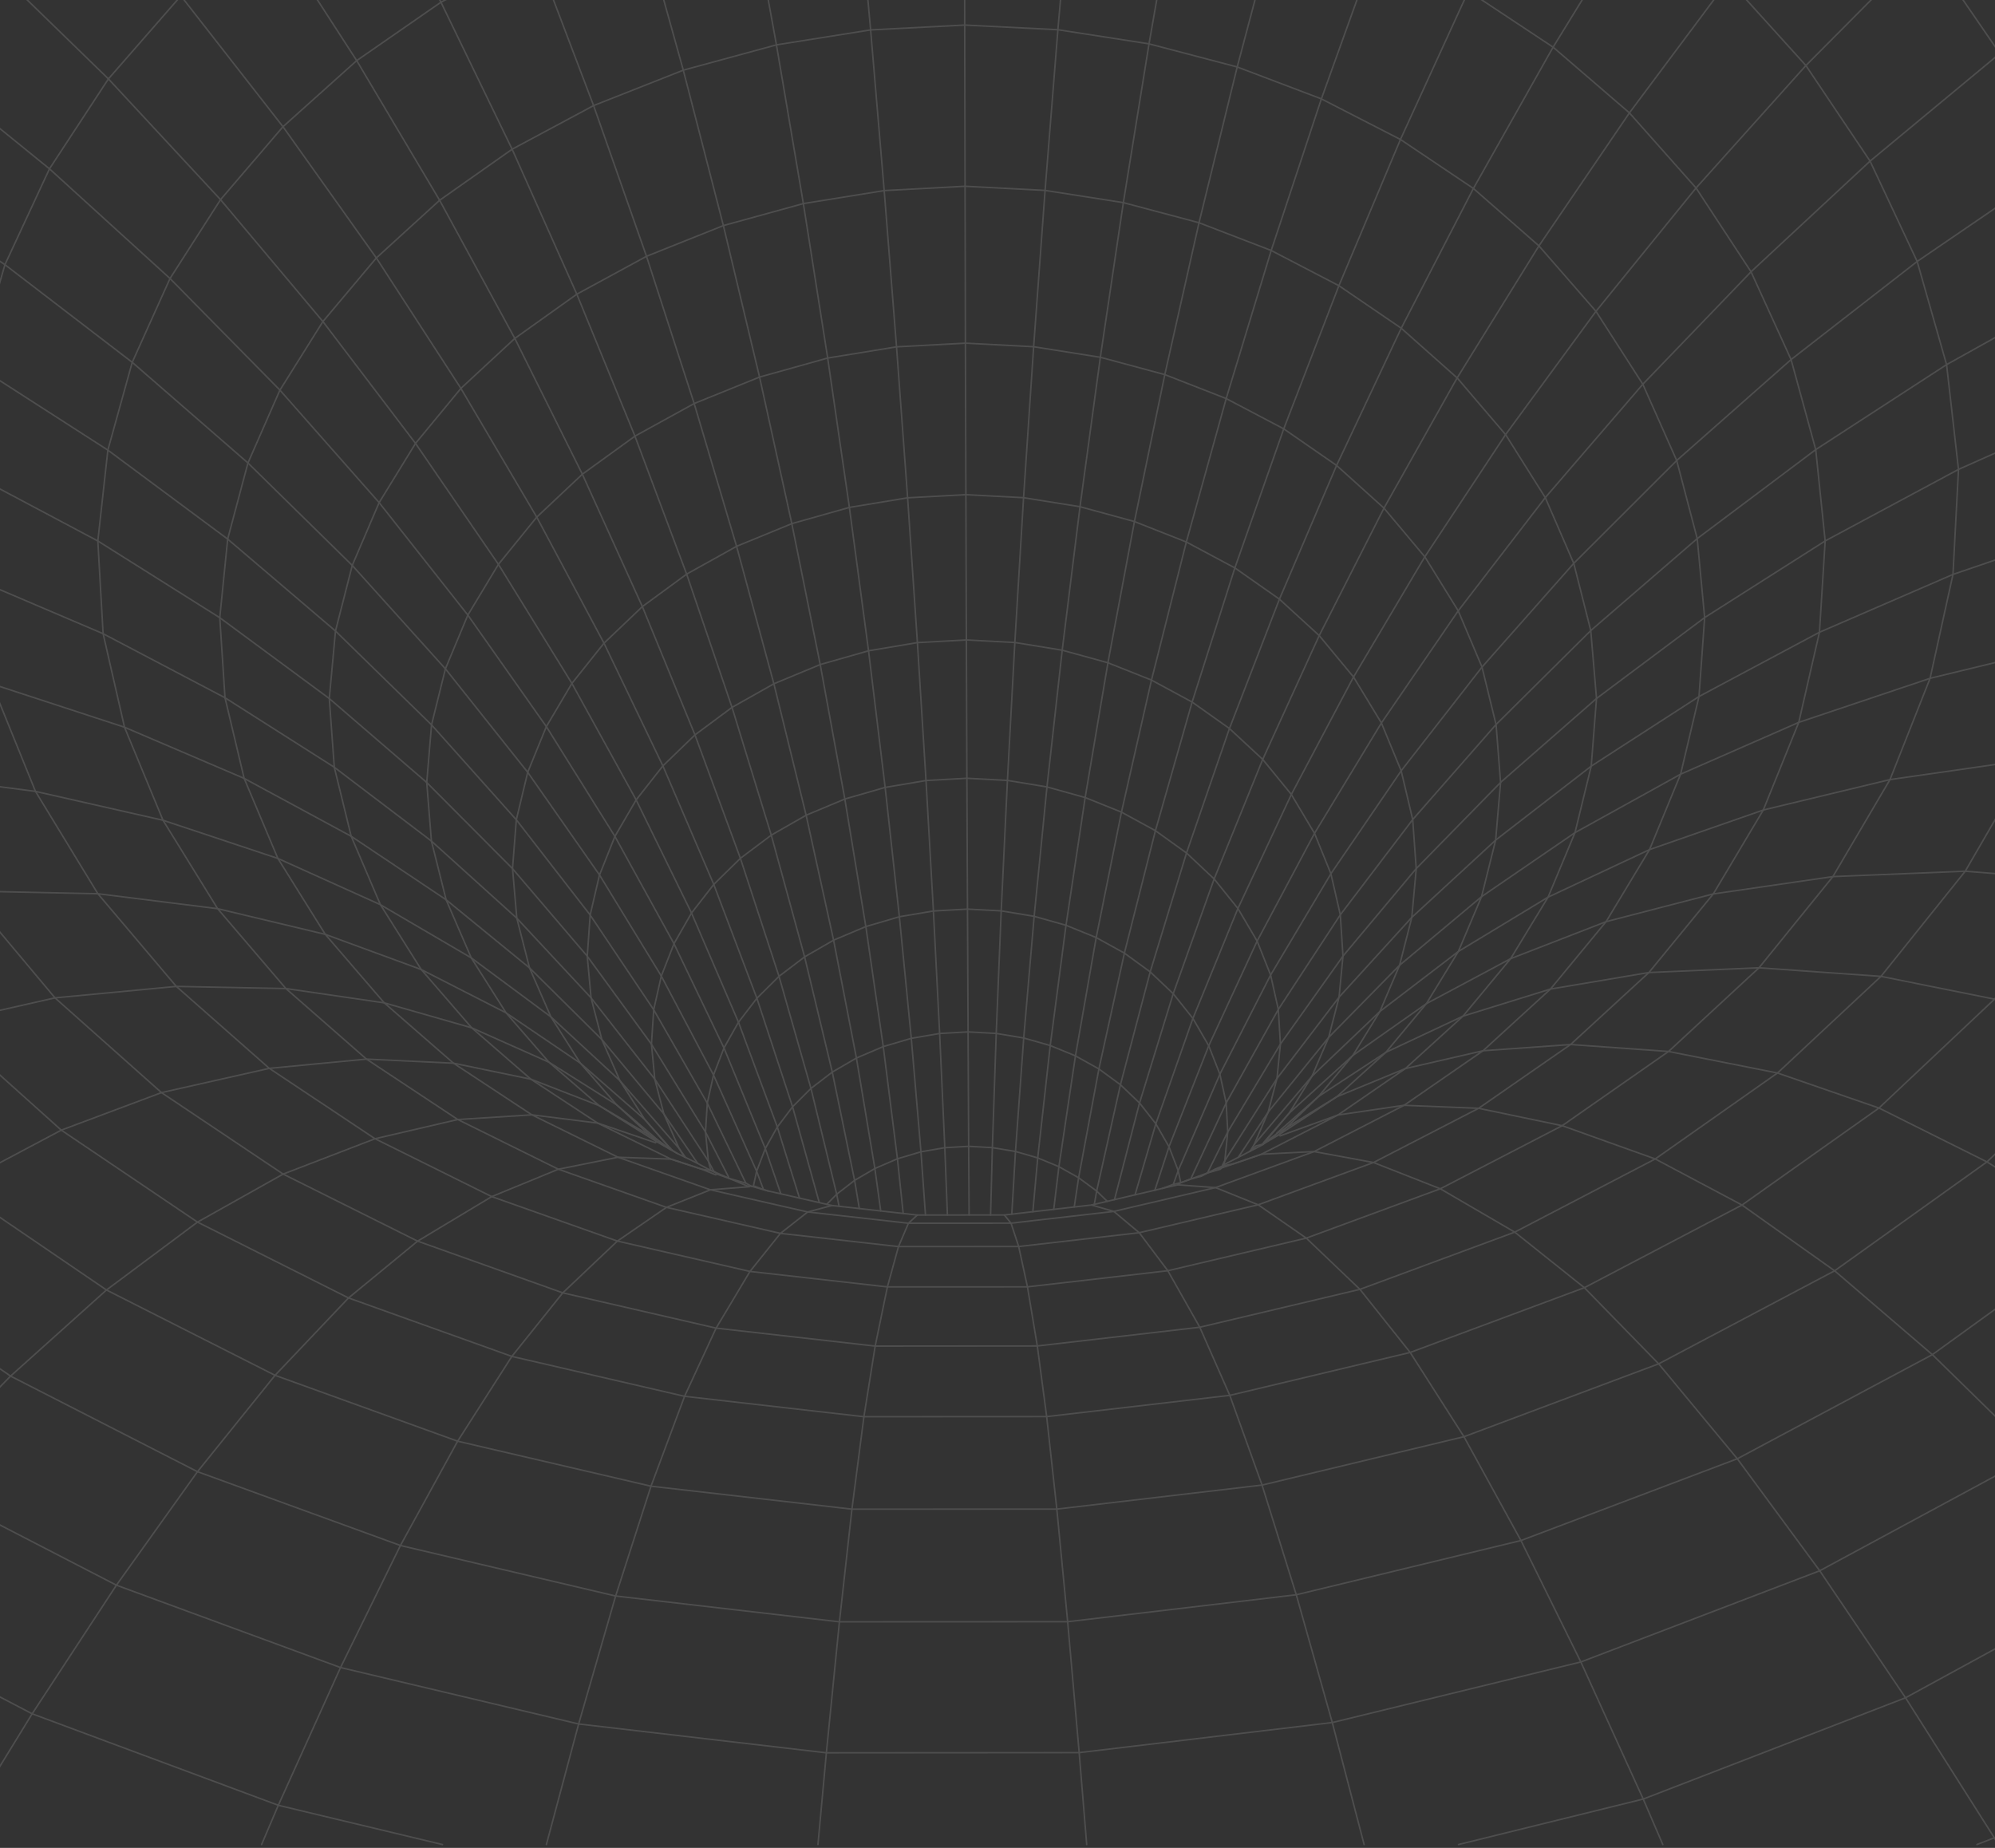 <svg xmlns="http://www.w3.org/2000/svg" fill="none" viewBox="0 0 1440 1334" height="1334" width="1440">
                <rect x="0" y="0" width="1440" height="1334" fill="#333333" stroke="none"/>
                <g clip-path="url(#clip0_4054_452)">
                <g opacity="0.15">
                <path stroke-linejoin="round" stroke-linecap="round" stroke-width="1.085" stroke="#EBEBEB" d="M-631.996 532.965L-590.819 654.357L-512.744 798.521L-410.186 930.741L-285.113 1049.14L-139.794 1151.87L23.203 1237.13L200.882 1303.18L319.364 1331.52"/>
                <path stroke-linejoin="round" stroke-linecap="round" stroke-width="1.085" stroke="#EBEBEB" d="M783.968 -205.105L773.823 -96.854L763.594 21.455L754.347 137.455L746.086 250.285L738.81 359.264L732.518 463.792L727.167 563.354L722.673 657.522L719.077 745.998L716.295 828.438L715.011 877.064"/>
                <path stroke-linejoin="round" stroke-linecap="round" stroke-width="1.085" stroke="#EBEBEB" d="M2101.45 1111.02L2017.34 1047.46L1913.67 972.595L1812.23 904.066L1713.52 843.285L1618.15 791.706L1526.64 750.615L1439.62 721.251L1357.69 704.814L1269.64 698.607L1190.2 702.032L1119.1 713.974L1055.97 733.536L1000.32 759.646L965.007 791.663L921.862 818.16L918.609 820.599L917.41 821.626L912.658 824.879"/>
                <path stroke-linejoin="round" stroke-linecap="round" stroke-width="1.085" stroke="#EBEBEB" d="M-262.072 -205.105L-328.503 -111.836L-382.821 -6.796L-420.361 104.453L-439.708 220.751L-439.322 340.859L-417.578 463.363L-372.72 586.724L-305.389 705.248L-218.411 813.457L-113.414 909.98L7.636 993.362L142.554 1062.36L289.029 1115.65L444.407 1152.12L605.907 1170.74L770.659 1170.66L935.668 1151.22L1097.85 1112.06L1254 1053.03L1394.78 977.866L1516.35 889.99L1618.18 791.712L1699.85 685.345L1761.27 573.07L1802.45 456.985L1823.51 338.932L1824.62 220.665L1806.04 103.81L1767.99 -10.262L1710.72 -120.268L1648.87 -205.105"/>
                <path stroke-linejoin="round" stroke-linecap="round" stroke-width="1.085" stroke="#EBEBEB" d="M696.027 -205.105L696.156 -100.75L696.326 18.074L696.583 134.457L696.84 247.717L697.183 357.081L697.525 461.95L697.91 561.812L698.339 656.238L698.766 744.885L699.195 827.497L699.495 877.064"/>
                <path stroke-linejoin="round" stroke-linecap="round" stroke-width="1.085" stroke="#EBEBEB" d="M1162.55 -205.105L1113.53 -114.233L1059.9 -6.453L1010.85 100.686L966.417 206.24L926.609 309.569L891.339 409.944L860.478 506.81L833.982 599.651L811.596 688.041L793.19 771.637L778.551 850.183L775.384 871.285"/>
                <path stroke-linejoin="round" stroke-linecap="round" stroke-width="1.085" stroke="#EBEBEB" d="M932.09 573.512L893.523 655.824L861.036 735.182L834.283 811.245L843.786 827.811L850.419 845.017L852.132 853.064"/>
                <path stroke-linejoin="round" stroke-linecap="round" stroke-width="1.085" stroke="#EBEBEB" d="M822.51 796.203L804.446 865.974"/>
                <path stroke-linejoin="round" stroke-linecap="round" stroke-width="1.085" stroke="#EBEBEB" d="M591.353 868.117L572.092 798.988L546.324 720.615L515.205 638.432L478.479 552.866L435.975 464.305L387.435 373.304L332.689 280.376L271.65 186.208L204.277 91.483L130.568 -2.985L50.697 -96.384L-21.942 -171.591L-59.352 -205.105"/>
                <path stroke-linejoin="round" stroke-linecap="round" stroke-width="1.085" stroke="#EBEBEB" d="M394.384 1331.51L417.669 1244.49L444.378 1152.12L469.889 1072.85L494.116 1007.96L516.888 958.733L541.329 917.812L563.331 890.332L648.51 899.877L735.274 899.835L822.295 889.862L908.159 869.7L991.413 839.182L1067.26 800.058L1133.65 754.002L1190.19 702.038L1236.68 645.28L1272.76 584.713L1298.36 521.448L1313.3 456.387L1317.41 390.468L1310.6 324.55L1292.8 259.531L1263.9 196.181L1224.22 135.699L1176.11 81.467L1121.02 34.039L1059.9 -6.453L993.725 -39.883L923.397 -66.207L849.817 -85.254L773.797 -96.854L696.151 -100.75L617.692 -96.684L539.146 -84.442L461.372 -63.595L386.422 -34.404L318.278 1.595L257.454 43.756L204.248 91.483L159.175 144.131L122.707 201.061L95.441 261.543L77.848 324.935L70.614 390.511L74.424 457.457L89.876 524.959L117.656 592.118L157.078 655.938L206.345 713.595L264.516 764.532L330.434 808.149L403.03 844.018L481.062 871.542L563.331 890.332L583.02 874.881L652.576 882.67L655.701 883.013L662.122 877.105H667.986H683.823L699.49 877.064H714.985H724.916L730.309 876.464L745.505 874.709L760.571 872.996L775.382 871.285L787.88 869.872L789.42 869.487L789.849 869.402L799.223 867.219L804.445 865.977L819.256 862.51L833.551 859.171L838.945 857.887L850.117 855.276L852.3 853.735L859.405 851.124L867.367 848.984L871.562 846.715L877.254 843.891L881.663 842.049L882.605 841.708L883.29 840.808L883.803 840.552L893.777 835.457L900.326 832.077L901.781 831.306L902.252 831.091L907.817 828.224L910.085 827.068L911.156 826.255L912.311 824.5L912.739 824.029L930.589 803.483L947.025 776.859L959.053 748.822L966.544 719.801L969.368 690.181L967.442 660.347L960.636 630.684L948.823 601.534L932.086 573.498L976.988 488.703L1028.44 401.94L1086.74 313.721L1151.97 224.731L1224.22 135.699L1303.5 47.309L1389.79 -39.54L1468.42 -108.797L1550.43 -170.178L1605.09 -205.105"/>
                <path stroke-linejoin="round" stroke-linecap="round" stroke-width="1.085" stroke="#EBEBEB" d="M192.068 -205.105L121.356 -157.637L50.687 -96.384L-9.71 -28.582L-59.063 44.955L-96.645 123.458L-121.599 206.069L-132.985 291.847L-129.861 379.853L-111.198 468.971L-76.014 558.089L-24.948 643.14L39.686 720.315L116.562 788.716L204.352 847.528L301.432 895.94L406.216 933.265L516.907 958.733L631.707 971.703L748.733 971.617L866.016 958.091L981.629 930.739L1093.35 889.434L1194.75 836.613L1283.01 774.547L1357.7 704.82L1418.53 628.886L1465.23 548.286L1497.63 464.348L1515.65 378.44L1519.25 291.762L1508.46 205.555L1483.21 120.846L1443.48 38.62L1389.81 -39.54L1325.43 -109.311L1252.28 -170.092L1197.7 -205.105"/>
                <path stroke-linejoin="round" stroke-linecap="round" stroke-width="1.085" stroke="#EBEBEB" d="M-383.052 -205.105L-423.501 -149.332L-484.112 -34.874L-526.573 86.646L-549.302 213.945L-550.415 345.695L-528.072 480.485L-480.216 616.516L-407.45 747.539L-312.725 867.433L-197.796 974.613L-64.719 1067.41L84.025 1144.29L245.781 1203.74L417.682 1244.49L596.474 1265.3L778.946 1265.17L961.634 1243.46L1141.07 1199.72L1313.48 1133.89L1468.6 1050.16L1602.15 952.398L1713.53 843.291L1802.43 725.494L1868.73 601.406L1912.61 473.422L1934.27 343.555L1933.97 213.816L1912.14 85.876L1869.08 -38.684L1805.13 -158.492L1770.54 -205.105"/>
                <path stroke-linejoin="round" stroke-linecap="round" stroke-width="1.085" stroke="#EBEBEB" d="M1059.67 -205.105L1037.41 -152.158L993.751 -39.883L953.771 71.365L917.559 180.814L885.071 287.696L856.307 391.239L831.139 490.929L809.479 586.253L791.245 676.784L776.264 762.178L764.321 842.178L760.597 872.997"/>
                <path stroke-linejoin="round" stroke-linecap="round" stroke-width="1.085" stroke="#EBEBEB" d="M833.569 859.179L843.8 827.805L872.478 754.909L861.05 735.176L846.839 717.327L830.23 701.576L811.611 688.049L791.237 676.792L769.449 667.931L746.464 661.468L722.665 657.53L698.352 656.246L673.74 657.616L649.171 661.768L624.943 668.873L601.701 678.675L580.769 690.746L562.278 704.786L546.313 720.623L533.043 737.916L561.08 813.551L577.088 864.872"/>
                <path stroke-linejoin="round" stroke-linecap="round" stroke-width="1.085" stroke="#EBEBEB" d="M1416.77 -205.105L1396.23 -185.844L1325.43 -109.311L1247.7 -14.414L1176.13 81.467L1110.81 177.476L1051.78 272.8L998.964 366.797L952.222 458.783L911.429 548.201L876.373 634.493L846.839 717.319L822.527 796.207L834.298 811.231L819.273 862.51"/>
                <path stroke-linejoin="round" stroke-linecap="round" stroke-width="1.085" stroke="#EBEBEB" d="M683.846 877.106L681.963 828.481L678.239 746.041L673.745 657.608L668.395 563.439L662.187 463.877L655.125 359.349L647.12 250.371L638.218 137.583L628.415 21.584L617.714 -96.684L607.228 -205.105"/>
                <path stroke-linejoin="round" stroke-linecap="round" stroke-width="1.085" stroke="#EBEBEB" d="M-128.648 -205.105L-173.036 -156.908L-235.572 -67.448L-283.898 28.433L-316.9 129.75L-333.251 235.432L-331.667 344.282L-310.736 455.059L-269.002 566.307L-207.15 672.974L-127.835 770.139L-32.596 856.603L76.854 931.21L198.546 992.805L330.339 1040.36L469.922 1072.85L614.942 1089.41L762.829 1089.37L910.974 1072.03L1056.72 1037.11L1197.25 984.501L1324.25 917.342L1434.21 838.71L1526.67 750.621L1601.19 655.082L1657.69 554.022L1696.04 449.28L1716.24 342.528L1718.47 235.347L1702.85 129.15L1669.42 25.266L1618.39 -75.153L1550.46 -170.178L1517.16 -205.105"/>
                <path stroke-linejoin="round" stroke-linecap="round" stroke-width="1.085" stroke="#EBEBEB" d="M668.007 877.106L664.754 831.434L657.777 749.551L649.174 661.76L638.9 568.404L626.915 469.784L613.089 366.284L597.424 258.461L579.873 146.957L560.44 32.371L539.167 -84.441L516.096 -202.581L515.539 -205.105"/>
                <path stroke-linejoin="round" stroke-linecap="round" stroke-width="1.085" stroke="#EBEBEB" d="M2101.45 877.372L2016.91 830.202L1908.32 774.215L1802.42 725.503L1699.82 685.354L1601.16 655.091L1507.16 635.915L1418.51 628.895L1322.97 632.79L1236.68 645.289L1159.25 665.321L1090.38 692.03L1029.55 724.519L1000.32 759.661L962.608 784.359L951.736 791.507L921.688 817.917"/>
                <path stroke-linejoin="round" stroke-linecap="round" stroke-width="1.085" stroke="#EBEBEB" d="M1712.56 1331.52L1705.84 1323.04L1624.51 1224.21L1545.37 1132.78L1468.62 1050.16L1394.78 977.869L1324.24 917.344L1257.38 869.874L1194.76 836.616L1127.6 812.603L1067.29 800.061L1013.49 797.879L965.803 804.855L923.94 819.965"/>
                <path stroke-linejoin="round" stroke-linecap="round" stroke-width="1.085" stroke="#EBEBEB" d="M473.254 824.928L431.392 810.718L383.922 804.768L330.46 808.149L270.706 822.018L204.36 847.529L142.551 882.2L76.847 931.211L7.633 993.362L-64.706 1067.41L-139.784 1151.87L-217.131 1245.31L-285.018 1331.51"/>
                <path stroke-linejoin="round" stroke-linecap="round" stroke-width="1.085" stroke="#EBEBEB" d="M651.921 875.951L647.77 836.485L637.539 755.5L624.955 668.865L609.802 576.794L592.039 479.715L571.536 378.012L548.25 272.201L522.14 162.837L493.204 50.648L461.401 -63.595L426.815 -179.039L418.426 -205.105"/>
                <path stroke-linejoin="round" stroke-linecap="round" stroke-width="1.085" stroke="#EBEBEB" d="M846.885 855.019L850.437 845.003L880.529 775.405L917.126 703.836L907.41 679.352L893.541 655.81L876.377 634.493L856.431 615.746L834.001 599.652L809.475 586.253L783.278 575.724L755.713 568.062L727.163 563.354L697.928 561.812L668.393 563.44L638.901 568.404L609.794 576.794L581.886 588.479L556.717 602.862L534.417 619.598L515.198 638.432L499.146 659.063L486.477 681.236L522.56 756.485L552.394 829.123L563.609 861.783"/>
                <path stroke-linejoin="round" stroke-linecap="round" stroke-width="1.085" stroke="#EBEBEB" d="M635.716 874.153L631.478 843.505L618.167 763.761L601.687 678.667L581.868 588.479L558.583 493.583L531.659 394.364L501.055 291.292L466.64 185.009L428.459 76.202L386.426 -34.404L340.711 -145.993L314.558 -205.105"/>
                <path stroke-linejoin="round" stroke-linecap="round" stroke-width="1.085" stroke="#EBEBEB" d="M17.347 -205.105L-21.947 -171.591L-89.748 -96.726L-145.479 -15.398L-188.24 71.621L-217.004 163.35L-230.744 258.846L-228.262 356.953L-208.358 456.6L-169.877 556.419L-113.462 651.915L-41.637 738.721L44.228 815.811L142.549 882.2L251.57 936.946L369.452 979.151L494.14 1007.96L623.579 1022.68L755.501 1022.6L887.68 1007.27L1017.89 976.283L1143.6 929.54L1257.38 869.872L1356.25 799.845L1439.64 721.257L1507.18 635.906L1558.72 545.418L1594.12 451.421L1613.33 355.369L1616.42 258.76L1603.32 162.794L1574.21 68.711L1529.05 -22.376L1468.44 -108.797L1396.23 -185.844L1372.69 -205.105"/>
                <path stroke-linejoin="round" stroke-linecap="round" stroke-width="1.085" stroke="#EBEBEB" d="M1426.96 1331.52L1439.5 1326.64L1624.5 1224.21L1782.83 1105.05L1913.68 972.61L2016.93 830.201L2092.69 680.944L2101.46 653.379"/>
                <path stroke-linejoin="round" stroke-linecap="round" stroke-width="1.085" stroke="#EBEBEB" d="M540.922 856.643L512.799 858.868L481.082 871.538L445.64 895.893L406.218 933.261L369.449 979.147L330.326 1040.36L289.02 1115.65L245.789 1203.74L200.886 1303.17L188.816 1331.51"/>
                <path stroke-linejoin="round" stroke-linecap="round" stroke-width="1.085" stroke="#EBEBEB" d="M1200.22 1331.52L1186.09 1298.69L1141.06 1199.73L1097.83 1112.07L1056.7 1037.12L1017.87 976.292L981.62 930.748L942.882 893.766L908.168 869.71L877.349 857.297L850.126 855.285"/>
                <path stroke-linejoin="round" stroke-linecap="round" stroke-width="1.085" stroke="#EBEBEB" d="M963.78 -205.105L956.631 -181.992L923.415 -66.207L893.025 48.336L865.458 160.782L840.761 270.403L818.845 376.471L799.712 478.43L783.275 575.724L769.449 667.923L758.064 754.73L749.032 835.843L745.522 874.709"/>
                <path stroke-linejoin="round" stroke-linecap="round" stroke-width="1.085" stroke="#EBEBEB" d="M620.272 872.398L616.847 852.066L600.753 773.906L580.763 690.738L556.707 602.862L528.371 510.619L495.626 414.439L458.301 314.834L416.353 212.361L369.654 107.705L318.29 1.595L262.302 -105.159L205.458 -205.105"/>
                <path stroke-linejoin="round" stroke-linecap="round" stroke-width="1.085" stroke="#EBEBEB" d="M822.515 796.211L808.732 783.027L793.194 771.641L776.244 762.182L758.052 754.734L738.919 749.298L719.058 746.002L698.768 744.889L678.222 746.044L657.763 749.555L637.516 755.504L618.169 763.765L600.748 773.91L585.338 785.724L572.069 798.992L561.069 813.546L552.379 829.127L546.13 845.521L543.861 856.008"/>
                <path stroke-linejoin="round" stroke-linecap="round" stroke-width="1.085" stroke="#EBEBEB" d="M655.722 883.008L648.531 899.872L640.528 928.979L631.71 971.697L623.576 1022.68L614.931 1089.41L605.899 1170.74L596.482 1265.29L590.403 1331.51"/>
                <path stroke-linejoin="round" stroke-linecap="round" stroke-width="1.085" stroke="#EBEBEB" d="M600.495 870.22L583.031 874.886L566.809 871.204L512.79 858.877L510.693 858.149L446.059 835.377L403.041 844.023L354.93 863.799L301.425 895.945L251.558 936.952L198.524 992.81L142.536 1062.37L84.023 1144.29L23.199 1237.14L-34.758 1331.52"/>
                <path stroke-linejoin="round" stroke-linecap="round" stroke-width="1.085" stroke="#EBEBEB" d="M1052.77 1331.51L1186.1 1298.68L1375.43 1225.57L1545.36 1132.77L1691.15 1024.57L1812.24 904.072L1908.33 774.206L1979.47 637.832L2025.83 497.392L2047.75 355.326L2045.78 213.73L2020.35 74.447L1971.94 -60.856L1901.01 -190.681L1890.1 -205.105"/>
                <path stroke-linejoin="round" stroke-linecap="round" stroke-width="1.085" stroke="#EBEBEB" d="M984.625 1331.52L961.64 1243.47L935.658 1151.23L910.96 1072.04L887.675 1007.28L866.016 958.096L842.944 917.304L822.313 889.867L803.993 874.5L787.898 869.877"/>
                <path stroke-linejoin="round" stroke-linecap="round" stroke-width="1.085" stroke="#EBEBEB" d="M791.58 859.774L778.569 850.186L764.315 842.181L749.034 835.847L732.982 831.223L716.289 828.442L699.21 827.5L681.96 828.484L664.753 831.438L647.76 836.488L631.494 843.509L616.856 852.069L603.929 862.086"/>
                <path stroke-linejoin="round" stroke-linecap="round" stroke-width="1.085" stroke="#EBEBEB" d="M478.552 825.83L475.556 823.904L474.956 823.133L445.079 797.537L418.926 767.488L397.653 734.058L389.734 728.195L340.166 691.468L274.591 653.073L200.583 619.686L117.671 592.121L25.601 571.275L-76.016 558.092L-169.885 556.422L-269.019 566.31L-372.733 586.727L-480.214 616.519L-590.819 654.358L-631.996 670.622"/>
                <path stroke-linejoin="round" stroke-linecap="round" stroke-width="1.085" stroke="#EBEBEB" d="M932.119 573.504L911.444 548.208L887.432 525.907L860.508 506.817L831.145 490.935L799.726 478.437L766.725 469.363L732.524 463.798L697.553 461.957L662.197 463.884L626.926 469.79L592.042 479.721L558.612 493.59L528.392 510.626L501.639 530.486L478.483 552.873L459.178 577.4L443.854 603.767L432.726 631.59L477.327 704.57L515.037 776.053L546.156 845.524L550.992 858.493"/>
                <path stroke-linejoin="round" stroke-linecap="round" stroke-width="1.085" stroke="#EBEBEB" d="M1278.55 -205.105L1252.27 -170.092L1184 -68.304L1121.04 34.039L1063.51 136.042L1011.41 236.931L964.758 335.979L923.494 432.502L887.411 525.9L856.421 615.746L830.224 701.568L808.737 783.023L791.572 859.771L799.234 867.219"/>
                <path stroke-linejoin="round" stroke-linecap="round" stroke-width="1.085" stroke="#EBEBEB" d="M532.191 -205.105L516.097 -202.581L426.808 -179.039L340.73 -145.993L262.312 -105.159L192.114 -57.261L130.562 -2.985L78.256 56.94L35.709 121.873L3.563 191.045L-17.411 263.64L-26.528 338.889L-22.933 415.893L-5.854 493.669L25.607 571.272L70.636 645.151L127.266 712.054L194.383 771.209L270.702 822.017L354.941 863.794L445.642 895.897L541.351 917.812L640.528 928.984L741.631 928.942L842.947 917.299L942.895 893.757L1039.63 858.144L1127.59 812.601L1204.38 759.01L1269.66 698.613L1322.99 632.781L1364.21 562.754L1393.15 489.645L1409.67 414.653L1413.65 338.846L1405.05 263.212L1383.82 188.734L1349.83 116.309L1303.52 47.309L1247.7 -14.414L1184.01 -68.304L1113.55 -114.233L1037.41 -152.158L956.635 -181.992L872.183 -203.522L861.867 -205.105"/>
                <path stroke-linejoin="round" stroke-linecap="round" stroke-width="1.085" stroke="#EBEBEB" d="M596.74 869.359L603.931 862.082L585.354 785.72L562.283 704.778L534.417 619.597L501.629 530.479L463.662 437.895L420.344 342.313L371.591 244.293L317.316 144.56L257.476 43.756L192.114 -57.261L121.359 -157.637L83.991 -205.105"/>
                <path stroke-linejoin="round" stroke-linecap="round" stroke-width="1.085" stroke="#EBEBEB" d="M791.588 859.77L789.876 869.4"/>
                <path stroke-linejoin="round" stroke-linecap="round" stroke-width="1.085" stroke="#EBEBEB" d="M605.64 870.77L603.929 862.082"/>
                <path stroke-linejoin="round" stroke-linecap="round" stroke-width="1.085" stroke="#EBEBEB" d="M515.275 845.603L511.294 838.198L509.239 817.138L510.524 796.335L515.018 776.046L522.552 756.484L533.038 737.908L499.138 659.063L459.159 577.393L412.802 493.326L359.768 407.375L299.928 320.056L233.068 232.093L159.189 144.131L78.247 56.94L-9.715 -28.582L-89.759 -96.726L-173.055 -156.908L-251.301 -205.105"/>
                <path stroke-linejoin="round" stroke-linecap="round" stroke-width="1.085" stroke="#EBEBEB" d="M494.775 835.501L490.151 828.951L479.193 804.126L474.443 798.433L467.765 790.428L434.421 750.407L428.856 744.885L382.2 698.657L375.651 693.349L322.017 649.518L311.402 607.142L308.02 564.851L311.488 523.246L242.146 455.487L164.328 389.141L77.864 324.935L-17.417 263.641L-121.602 206.07L-217.012 163.35L-316.916 129.75L-420.374 104.453L-526.57 86.646L-631.996 75.561"/>
                <path stroke-linejoin="round" stroke-linecap="round" stroke-width="1.085" stroke="#EBEBEB" d="M784.386 1331.53L778.95 1265.18L770.646 1170.67L762.812 1089.38L755.493 1022.61L748.731 971.629L741.625 928.954L735.29 899.847L729.768 882.983L724.932 877.076"/>
                <path stroke-linejoin="round" stroke-linecap="round" stroke-width="1.085" stroke="#EBEBEB" d="M494.132 835.208L490.151 828.957L483.774 821.681L447.476 780.119L440.456 773.612L397.653 734.061L382.2 698.663L373.04 662.836L369.958 627.052L308.02 564.857L237.694 504.247L158.635 445.905L70.63 390.517L-26.535 338.895L-132.988 291.854L-230.752 258.852L-333.268 235.439L-439.721 220.757L-549.299 213.951L-631.996 213.865"/>
                <path stroke-linejoin="round" stroke-linecap="round" stroke-width="1.085" stroke="#EBEBEB" d="M512.983 844.447L511.313 838.197L508.231 833.489L472.619 778.956L470.222 753.745L471.848 728.876L477.327 704.564L486.488 681.236L443.854 603.76L394.374 524.53L337.701 444.016L273.666 362.817L202.055 281.618L122.739 201.061L35.719 121.873L-59.049 44.955L-145.47 -15.398L-235.572 -67.448L-328.5 -111.836L-423.482 -149.332L-519.79 -180.75L-609.679 -205.105"/>
                <path stroke-linejoin="round" stroke-linecap="round" stroke-width="1.085" stroke="#EBEBEB" d="M2101.48 216.469L2045.79 213.729L1933.99 213.814L1824.62 220.663L1718.47 235.345L1616.42 258.758L1519.26 291.76L1413.66 338.844L1317.44 390.466L1230.42 445.812L1152.38 504.196L1083.13 564.806L1022.26 627.001L1019.05 662.228L1010.23 696.771L996.022 730.159L976.461 761.919L951.763 791.496L922.999 819.234L912.769 825.269L910.971 826.082L906.562 827.238L901.811 831.304"/>
                <path stroke-linejoin="round" stroke-linecap="round" stroke-width="1.085" stroke="#EBEBEB" d="M2101.47 363.593L2047.75 355.332L1934.28 343.561L1823.5 338.938L1716.23 342.533L1613.33 355.375L1515.65 378.445L1409.67 414.658L1313.32 456.392L1226.34 502.791L1148.57 553.043L1085.95 601.497L1079.57 606.462L1024.39 657.314L1019.04 662.236L971.018 714.928L966.566 719.807L931.124 766.249L921.708 778.535L915.373 802.804L905.27 826.218L902.274 831.097"/>
                <path stroke-linejoin="round" stroke-linecap="round" stroke-width="1.085" stroke="#EBEBEB" d="M1442.46 1331.52L1439.51 1326.64L1375.43 1225.58L1313.5 1133.9L1254 1053.04L1197.24 984.512L1143.61 929.551L1093.35 889.444L1039.64 858.154L991.439 839.193L948.549 831.273L910.582 833.2L890.764 840.006L882.161 842.959L877.28 843.901"/>
                <path stroke-linejoin="round" stroke-linecap="round" stroke-width="1.085" stroke="#EBEBEB" d="M1952.58 -205.105L1901 -190.681L1805.12 -158.492L1710.7 -120.268L1618.37 -75.153L1529.04 -22.376L1443.47 38.62L1349.82 116.309L1263.91 196.181L1185.79 277.38L1115.38 359.221L1052.54 440.934L997.112 521.876L948.83 601.534L907.395 679.352L872.468 754.901L880.514 775.404L885.052 796.206L886.208 817.138L884.067 837.855L882.27 841.322"/>
                <path stroke-linejoin="round" stroke-linecap="round" stroke-width="1.085" stroke="#EBEBEB" d="M2101.48 -80.838L2075.84 -77.756L1971.96 -60.849L1869.1 -38.677L1768 -10.254L1669.42 25.273L1574.22 68.719L1483.22 120.854L1383.83 188.741L1292.83 259.539L1210.26 332.433L1135.95 406.656L1069.74 481.52L1011.39 556.384L960.671 630.692L917.14 703.843L922.705 728.712L924.203 753.753L921.72 778.537L891.586 826.048L884.095 837.862L883.325 840.816"/>
                <path stroke-linejoin="round" stroke-linecap="round" stroke-width="1.085" stroke="#EBEBEB" d="M872.521 -205.105L872.178 -203.522L849.834 -85.254L829.374 31.643L810.84 146.271L794.232 257.904L779.551 365.77L766.71 469.356L755.709 568.061L746.463 661.46L738.93 749.294L732.979 831.22L730.326 876.464"/>
                <path stroke-linejoin="round" stroke-linecap="round" stroke-width="1.085" stroke="#EBEBEB" d="M2101.46 517.26L2025.83 497.399L1912.61 473.429L1802.43 456.992L1696.02 449.287L1594.11 451.427L1497.63 464.354L1393.14 489.652L1298.37 521.455L1213.07 558.866L1136.83 601.07L1076.48 642.419L1069.37 647.298L1052.64 686.849L1003.11 724.731L996.007 730.167L953.374 770.788L947.039 776.866L918.532 810.553L905.263 826.219"/>
                <path stroke-linejoin="round" stroke-linecap="round" stroke-width="1.085" stroke="#EBEBEB" d="M859.842 850.274L860.269 849.374L885.053 796.212L922.678 728.71L967.451 660.352L1019.71 591.609L1079.85 522.994L1069.71 481.517L1052.55 440.939L1028.45 401.945L998.955 366.802L964.754 335.984L926.616 309.574L885.053 287.701L840.752 270.408L794.223 257.909L746.069 250.29L696.844 247.723L647.106 250.376L597.411 258.466L548.229 272.206L501.059 291.297L458.298 314.839L420.331 342.319L387.415 373.309L359.763 407.38L337.677 444.021L321.497 482.802L311.48 523.251L372.69 591.78L425.981 660.524L471.824 728.881L510.519 796.34L537.785 852.884L538.384 854.083"/>
                <path stroke-linejoin="round" stroke-linecap="round" stroke-width="1.085" stroke="#EBEBEB" d="M838.962 857.886L845.94 855.319L846.795 855.019H846.881L852.317 853.734L859.422 851.124L871.579 846.715L880.867 844.018L882.152 842.52L882.622 841.707L890.755 839.995L910.573 833.189L923.414 826.597L965.791 804.853L978.032 796.42L1014.37 771.38L1055.98 733.542L1090.39 692.021L1117.4 647.634L1136.83 601.063L1148.56 553.037L1152.37 504.198L1148.22 455.188L1135.94 406.648L1115.39 359.221L1086.75 313.72L1051.78 272.8L1011.42 236.93L966.432 206.239L917.55 180.814L865.457 160.782L810.84 146.271L754.339 137.454L696.596 134.457L638.212 137.583L579.87 146.956L522.127 162.837L466.653 185.009L416.359 212.361L371.586 244.293L332.677 280.376L299.932 320.055L273.65 362.816L254.261 408.146L242.147 455.487L237.695 504.241L241.291 553.851L253.49 603.674L274.593 653.07L304.041 699.855L340.468 741.931L383.186 779.042L432.496 798.132L474.957 823.13L477.826 825.227L478.553 825.826L483.604 829.636L485.744 830.792L488.74 832.547L494.133 835.201L494.776 835.5L496.702 836.442L503.637 839.866L513.096 844.96L515.578 846.158L517.89 846.886L526.45 850.696L539.334 856.089L542.373 856.303L544.814 856.346L551.063 858.743L554.444 859.728"/>
                <path stroke-linejoin="round" stroke-linecap="round" stroke-width="1.085" stroke="#EBEBEB" d="M516.653 848.087L506.424 843.976L484.252 836.7L471.282 830.322L431.388 810.719L383.191 779.043L327.332 767.486L264.539 764.533L194.383 771.21L116.566 788.717L44.227 815.812L-32.606 856.604L-113.42 909.981L-197.787 974.614L-285.107 1049.14L-375.038 1132.09L-467.066 1221.98L-560.935 1317.35L-574.547 1331.51"/>
                <path stroke-linejoin="round" stroke-linecap="round" stroke-width="1.085" stroke="#EBEBEB" d="M484.159 829.046L483.346 828.404L482.918 828.233L465.41 808.158L456.337 800.196L418.926 767.494L409.424 761.074L365.293 731.154L340.166 691.474L322.017 649.526L253.488 603.683L176.228 561.907L89.892 524.968L-5.861 493.678L-111.201 468.98L-208.366 456.609L-310.753 455.068L-417.591 463.372L-528.069 480.494L-631.996 503.094"/>
                <path stroke-linejoin="round" stroke-linecap="round" stroke-width="1.085" stroke="#EBEBEB" d="M503.635 839.877L501.88 837.352L479.193 804.136L472.602 778.967L468.835 774.174L426.631 720.326L423.891 690.235L425.988 660.529L432.709 631.593L380.916 557.5L321.504 482.807L254.259 408.157L178.967 334.192L95.456 261.554L3.557 191.056L-96.648 123.468L-188.248 71.632L-283.915 28.444L-382.835 -6.785L-484.109 -34.864L-587.052 -56.694L-631.996 -63.842"/>
                <path stroke-linejoin="round" stroke-linecap="round" stroke-width="1.085" stroke="#EBEBEB" d="M475.556 823.911L474.271 824.34L432.495 798.143L396.283 766.812L365.293 731.156L304.04 699.866L234.784 674.483L157.094 655.949L70.63 645.162L-24.951 643.15L-113.47 651.925L-207.167 672.985L-305.402 705.259L-407.447 747.55L-512.744 798.529L-620.611 856.827L-631.996 863.462"/>
                <path stroke-linejoin="round" stroke-linecap="round" stroke-width="1.085" stroke="#EBEBEB" d="M655.721 883.019L729.772 882.977H729.944L744.968 881.222L803.995 874.501L816.622 871.505L830.619 868.252L877.36 857.294L882.283 855.497L886.435 853.955L948.544 831.269L1013.48 797.883L1070.45 758.502L1119.12 713.987L1159.27 665.318L1190.64 613.312L1213.07 558.865L1226.34 502.792L1230.41 445.821L1225.06 388.805L1210.25 332.432L1185.81 277.387L1151.99 224.738L1110.81 177.482L1063.51 136.048L1010.87 100.692L953.766 71.371L893.027 48.343L829.377 31.65L763.588 21.462L696.342 18.08L628.413 21.59L560.44 32.377L493.195 50.654L428.476 76.208L369.663 107.711L317.314 144.566L271.642 186.214L233.075 232.1L202.042 281.624L178.972 334.188L164.333 389.147L158.64 445.905L162.406 503.69L176.233 561.904L200.588 619.69L234.788 674.479L277.335 723.918L327.33 767.492L383.916 804.774L446.068 835.378L484.249 836.705L506.422 843.982L513.099 844.967L515.282 845.609L516.524 846.208L517.251 847.492L526.454 850.702L538.396 854.084L542.376 856.31L551.066 858.75L554.447 859.734L563.608 861.789L577.091 864.871L591.345 868.124L596.738 869.365L600.505 870.221L605.641 870.777L620.28 872.404L635.732 874.159L651.912 875.957L662.142 877.112"/>
                <path stroke-linejoin="round" stroke-linecap="round" stroke-width="1.085" stroke="#EBEBEB" d="M2101.47 69.996L2020.35 74.448L1912.15 85.876L1806.03 103.811L1702.83 129.15L1603.32 162.795L1508.46 205.556L1405.05 263.213L1310.62 324.551L1225.06 388.8L1148.22 455.189L1079.87 522.989L1083.12 564.809L1079.57 606.457L1069.38 647.292L1016.35 691.68L1010.22 696.774L964.296 743.515L959.074 748.823L926.329 789.273L915.371 802.799L894.739 834.003L893.798 835.458"/>
                <path stroke-linejoin="round" stroke-linecap="round" stroke-width="1.085" stroke="#EBEBEB" d="M871.988 845.824L872.116 845.567L886.199 817.146L924.167 753.753L969.367 690.188L1022.23 627.01L1019.7 591.611L1011.36 556.383L997.104 521.883L976.986 488.71L952.202 458.79L923.481 432.509L891.335 409.951L856.279 391.246L818.826 376.478L779.532 365.777L738.783 359.271L697.177 357.088L655.101 359.357L613.067 366.291L571.505 378.02L531.654 394.371L495.613 414.446L463.639 437.902L435.945 464.312L412.787 493.333L394.34 524.537L380.898 557.496L372.68 591.782L369.94 627.053L423.874 690.231L470.188 753.753L509.225 817.146L525.662 849.248L525.919 849.719"/>
                <path stroke-linejoin="round" stroke-linecap="round" stroke-width="1.085" stroke="#EBEBEB" d="M485.272 830.286L483.602 829.645L474.271 824.337L445.079 797.542L433.35 790.137L396.283 766.809L340.466 741.94L277.33 723.919L206.361 713.603L127.26 712.062L39.683 720.323L-41.645 738.729L-127.852 770.147L-218.425 813.465L-312.722 867.441L-410.186 930.747L-510.348 1001.89L-612.649 1079.45L-631.996 1094.81"/>
                <path stroke-linejoin="round" stroke-linecap="round" stroke-width="1.085" stroke="#EBEBEB" d="M2101.46 684.657L2092.69 680.934L1979.47 637.83L1868.74 601.404L1761.26 573.068L1657.67 554.02L1558.71 545.416L1465.22 548.285L1364.21 562.752L1272.78 584.711L1190.64 613.304L1117.4 647.632L1052.64 686.84L1029.57 724.508L985.049 755.841L976.446 761.919L938.821 796.033L930.603 803.481L913.737 823.599L912.753 825.269L911.426 826.382"/>
                <path stroke-linejoin="round" stroke-linecap="round" stroke-width="1.085" stroke="#EBEBEB" d="M2019.26 1331.52L1972.39 1285.03L1876.68 1192.36L1782.81 1105.04L1691.13 1024.57L1602.14 952.405L1516.31 889.997L1434.17 838.718L1356.23 799.853L1282.99 774.555L1204.36 759.017L1133.65 754.01L1070.43 758.503L1014.35 771.387L965 791.676L922.967 819.243L917.402 821.639"/>
                <path stroke-linejoin="round" stroke-linecap="round" stroke-width="1.085" stroke="#EBEBEB" d="M488.738 832.548L485.742 830.793L484.031 829.209L483.346 828.396L465.41 808.15L447.476 780.113L434.42 750.407L426.631 720.316L422.093 715.437L373.04 662.83L367.604 657.907L311.402 607.142L304.896 602.177L241.29 553.852L162.401 503.685L74.44 457.457L-22.939 415.894L-129.864 379.853L-228.27 356.954L-331.684 344.283L-439.336 340.859L-550.412 345.696L-631.996 354.299"/>
                <path stroke-linejoin="round" stroke-linecap="round" stroke-width="1.085" stroke="#EBEBEB" d="M2101.42 -206H-631.996V1334H2101.42V-206Z"/>
                </g>
                </g>
                <defs>
                <clipPath id="clip0_4054_452">
                <rect fill="white" height="1334" width="1440"/>
                </clipPath>
                </defs>
                </svg>